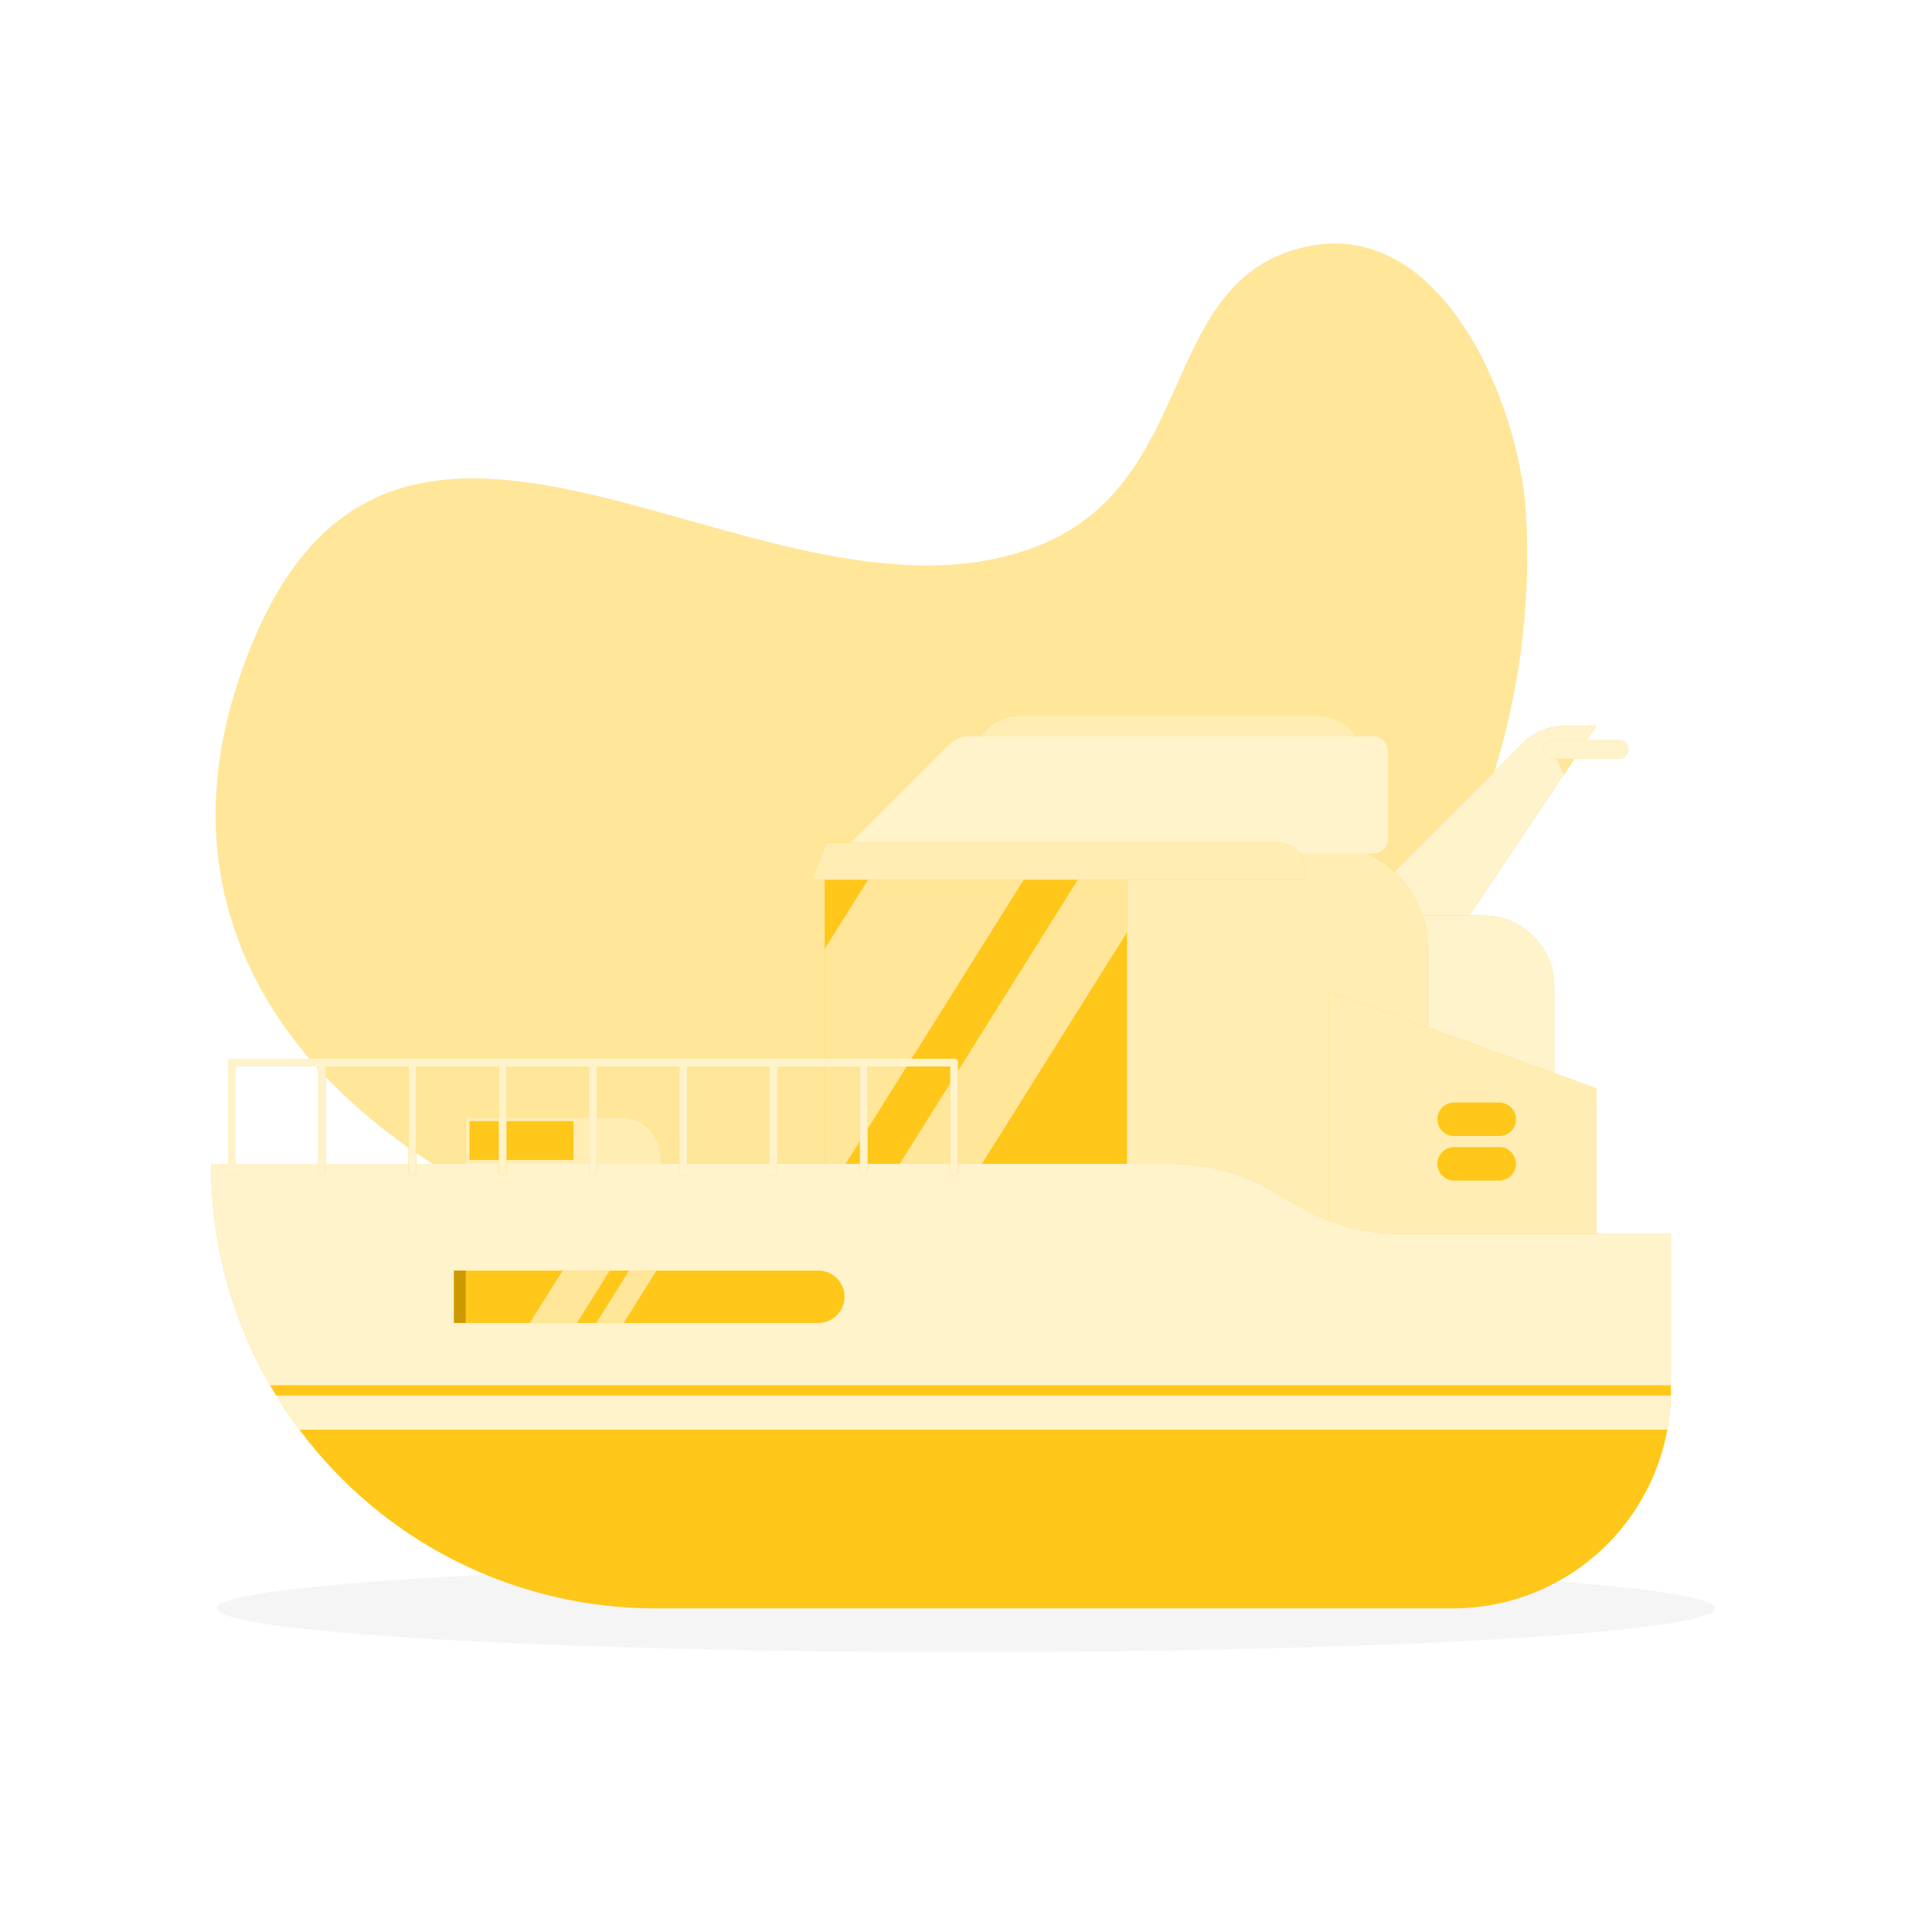 <svg class="animated" id="freepik_stories-yacht" xmlns="http://www.w3.org/2000/svg" viewBox="0 0 500 500" version="1.1"
     xmlns:xlink="http://www.w3.org/1999/xlink"
     xmlns:xsi="http://www.w3.org/2001/XMLSchema-instance">
    <style>svg#freepik_stories-yacht:not(.animated) .animable {opacity: 0;}svg#freepik_stories-yacht.animated
        #freepik--Yacht--inject-8--inject-74 {animation: 1s 1 forwards cubic-bezier(.36,-0.01,.5,1.38) fadeIn,3s
        Infinite linear floating;animation-delay: 0s,1s;}svg#freepik_stories-yacht.animated
        #freepik--Character--inject-8--inject-74 {animation: 1s 1 forwards cubic-bezier(.36,-0.01,.5,1.38)
        fadeIn;animation-delay: 0.5s;opacity: 0} @keyframes fadeIn { 0% { opacity: 0; } 100% { opacity: 1; } }
        @keyframes floating { 0% { opacity: 1; transform: translateY(0px); } 50% { transform: translateY(-10px); } 100%
        { opacity: 1; transform: translateY(0px); } }
    </style>
    <g id="freepik--background-simple--inject-8--inject-74"
       style="transform-origin: 225.53px 197.554px;" class="animable">
        <g id="elxp8e0q0su2">
            <path d="M267,141.9C194.92,168,98.06,65.92,61.62,176.41c-33.86,102.68,87.49,163.34,175,154.89,95.8-9.25,164.18-104.92,158.28-198.88-1.77-28.11-22.22-78.4-59.21-68C299.33,74.56,310.06,126.28,267,141.9Z"
                  style="fill: #FFC100; opacity: 0.4; transform-origin: 225.53px 197.554px;"
                  class="animable" id="elbkdlcymxqz"></path>
        </g>
    </g>
    <g id="freepik--Shadow--inject-8--inject-74" style="transform-origin: 250px 416.24px;" class="animable">
        <g id="freepik--shadow--inject-8--inject-74" style="transform-origin: 250px 416.24px;"
           class="animable">
            <ellipse cx="250" cy="416.24" rx="193.89" ry="11.32"
                     style="fill: rgb(245, 245, 245); transform-origin: 250px 416.24px;" id="elu5ue1bxb0m"
                     class="animable"></ellipse>
        </g>
    </g>
    <g id="freepik--Yacht--inject-8--inject-74" style="transform-origin: 243.53px 300.735px;"
       class="animable">
        <path d="M394.06,192.36l-47.31,47.31h31.67l34.66-51.75h-8.3A15.13,15.13,0,0,0,394.06,192.36Z"
              style="fill: #FFC100; transform-origin: 379.915px 213.795px;" id="elvueeh67cep9"
              class="animable"></path>
        <g id="eln6uozyplx7">
            <path d="M394.06,192.36l-47.31,47.31h31.67l34.66-51.75h-8.3A15.13,15.13,0,0,0,394.06,192.36Z"
                  style="fill: rgb(255, 255, 255); opacity: 0.8; isolation: isolate; transform-origin: 379.915px 213.795px;"
                  class="animable" id="elpsj2ugt0fik"></path>
        </g>
        <polygon points="402.08 194.75 404.77 200.32 408.5 194.75 402.08 194.75"
                 style="fill: #FFC100; transform-origin: 405.29px 197.535px;" id="elimlx1fcja4"
                 class="animable"></polygon>
        <g id="ellijz05qjma9">
            <polygon points="402.08 194.75 404.77 200.32 408.5 194.75 402.08 194.75"
                     style="fill: rgb(255, 255, 255); opacity: 0.6; isolation: isolate; transform-origin: 405.29px 197.535px;"
                     class="animable" id="elv00ra21ttw8"></polygon>
        </g>
        <path d="M418.94,196.38H401.83a2.42,2.42,0,0,1-2.41-2.41h0a2.41,2.41,0,0,1,2.41-2.41h17.11a2.41,2.41,0,0,1,2.41,2.41h0A2.42,2.42,0,0,1,418.94,196.38Z"
              style="fill: #FFC100; transform-origin: 410.385px 193.97px;" id="elda25js8npd4"
              class="animable"></path>
        <g id="eloqi02cayzne">
            <path d="M418.94,196.38H401.83a2.42,2.42,0,0,1-2.41-2.41h0a2.41,2.41,0,0,1,2.41-2.41h17.11a2.41,2.41,0,0,1,2.41,2.41h0A2.42,2.42,0,0,1,418.94,196.38Z"
                  style="fill: rgb(255, 255, 255); opacity: 0.8; isolation: isolate; transform-origin: 410.385px 193.97px;"
                  class="animable" id="elcptyotsg7c"></path>
        </g>
        <path d="M264,285.6l29.67-48.68h90.09a18.47,18.47,0,0,1,18.47,18.47h0V285.6Z"
              style="fill: #FFC100; transform-origin: 333.115px 261.26px;" id="ellf1otlp3dn9"
              class="animable"></path>
        <g id="el95vndn1q56v">
            <path d="M264,285.6l29.67-48.68h90.09a18.47,18.47,0,0,1,18.47,18.47h0V285.6Z"
                  style="fill: rgb(255, 255, 255); opacity: 0.8; isolation: isolate; transform-origin: 333.115px 261.26px;"
                  class="animable" id="elt98w112c9f"></path>
        </g>
        <rect x="213.44" y="224.11" width="109.59" height="86.34"
              style="fill: #FFC100; transform-origin: 268.235px 267.28px;" id="elbz2dn30ijhv"
              class="animable"></rect>
        <g id="el05vvdscvg5o">
            <rect x="213.44" y="224.11" width="109.59" height="86.34"
                  style="fill: rgb(255, 255, 255); opacity: 0.1; isolation: isolate; transform-origin: 268.235px 267.28px;"
                  class="animable" id="el3jqka411wwi"></rect>
        </g>
        <polygon points="267.18 224.11 213.44 309.85 213.44 245.55 226.88 224.11 267.18 224.11"
                 style="fill: #FFC100; transform-origin: 240.31px 266.98px;" id="elxr13w87324k"
                 class="animable"></polygon>
        <g id="elwcq4fdbgif">
            <polygon points="267.18 224.11 213.44 309.85 213.44 245.55 226.88 224.11 267.18 224.11"
                     style="fill: rgb(255, 255, 255); opacity: 0.6; isolation: isolate; transform-origin: 240.31px 266.98px;"
                     class="animable" id="elvmwd76xnfy8"></polygon>
        </g>
        <polygon points="302.44 224.11 248.32 310.45 227.04 310.45 281.16 224.11 302.44 224.11"
                 style="fill: #FFC100; transform-origin: 264.74px 267.28px;" id="elvg11xzf5qrj"
                 class="animable"></polygon>
        <g id="elm14s5lvlpge">
            <polygon points="302.44 224.11 248.32 310.45 227.04 310.45 281.16 224.11 302.44 224.11"
                     style="fill: rgb(255, 255, 255); opacity: 0.6; isolation: isolate; transform-origin: 264.74px 267.28px;"
                     class="animable" id="elpg6hctgixo"></polygon>
        </g>
        <path d="M169.71,416.24H376A56.41,56.41,0,0,0,431.5,370H77.5A114.88,114.88,0,0,0,169.71,416.24Z"
              style="fill: #FFC100; transform-origin: 254.5px 393.12px;" id="elv8pe5nddd0q"
              class="animable"></path>
        <g id="elxhga2e3ium8">
            <path d="M169.71,416.24H376A56.41,56.41,0,0,0,431.5,370H77.5A114.88,114.88,0,0,0,169.71,416.24Z"
                  style="fill: rgb(255, 255, 255); opacity: 0.1; isolation: isolate; transform-origin: 254.5px 393.12px;"
                  class="animable" id="el3p4xs893k3o"></path>
        </g>
        <path d="M291.67,218.11h50.19a27.67,27.67,0,0,1,27.67,27.67h0v83H291.67V218.11Z"
              style="fill: #FFC100; transform-origin: 330.6px 273.445px;" id="elc5j5s5og319"
              class="animable"></path>
        <g id="el6z52c17bq9t">
            <path d="M291.67,218.11h50.19a27.67,27.67,0,0,1,27.67,27.67h0v83H291.67V218.11Z"
                  style="fill: rgb(255, 255, 255); opacity: 0.7; isolation: isolate; transform-origin: 330.6px 273.445px;"
                  class="animable" id="el58crrbw4x9t"></path>
        </g>
        <path d="M120.52,289.17h40.16A10.27,10.27,0,0,1,171,299.44v30.82H120.52V289.17Z"
              style="fill: #FFC100; transform-origin: 145.76px 309.715px;" id="el5u8vt7vqbat"
              class="animable"></path>
        <g id="el6c0otp6fxrs">
            <path d="M120.52,289.17h40.16A10.27,10.27,0,0,1,171,299.44v30.82H120.52V289.17Z"
                  style="fill: rgb(255, 255, 255); opacity: 0.7; isolation: isolate; transform-origin: 145.76px 309.715px;"
                  class="animable" id="elx3ghg3ncao8"></path>
        </g>
        <rect x="121.52" y="290.16" width="26.9" height="10.03"
              style="fill: #FFC100; transform-origin: 134.97px 295.175px;" id="elyo4p3wph7xp" class="animable"></rect>
        <g id="elnoeljo8qg9">
            <rect x="121.52" y="290.16" width="26.9" height="10.03"
                  style="fill: rgb(255, 255, 255); opacity: 0.1; isolation: isolate; transform-origin: 134.97px 295.175px;"
                  class="animable" id="elnwvkiw09zi"></rect>
        </g>
        <polygon points="413.08 328.82 343.75 328.82 343.75 256.56 413.08 281.67 413.08 328.82"
                 style="fill: #FFC100; transform-origin: 378.415px 292.69px;" id="el12ryhqaixr1e"
                 class="animable"></polygon>
        <g id="el65hewxeg21y">
            <polygon points="413.08 328.82 343.75 328.82 343.75 256.56 413.08 281.67 413.08 328.82"
                     style="fill: rgb(255, 255, 255); opacity: 0.7; isolation: isolate; transform-origin: 378.415px 292.69px;"
                     class="animable" id="eli7w26ga5fca"></polygon>
        </g>
        <path d="M432.42,319.33v41.84a55.66,55.66,0,0,1-.91,8.83H77.5q-3.19-4.26-6-8.83c-.55-.88-1.08-1.77-1.6-2.67a114.53,114.53,0,0,1-15.26-57.3H303.17a52.13,52.13,0,0,1,26.16,7l7.38,4.27a50.64,50.64,0,0,0,25.42,6.83Z"
              style="fill: #FFC100; transform-origin: 243.53px 335.6px;" id="ely4ken7hd76"
              class="animable"></path>
        <g id="elj6gen9dn8uf">
            <path d="M432.42,319.33v41.84a55.66,55.66,0,0,1-.91,8.83H77.5q-3.19-4.26-6-8.83c-.55-.88-1.08-1.77-1.6-2.67a114.53,114.53,0,0,1-15.26-57.3H303.17a52.13,52.13,0,0,1,26.16,7l7.38,4.27a50.64,50.64,0,0,0,25.42,6.83Z"
                  style="fill: rgb(255, 255, 255); opacity: 0.8; isolation: isolate; transform-origin: 243.53px 335.6px;"
                  class="animable" id="el9b2n5jz0mij"></path>
        </g>
        <path d="M432.42,358.5v2.67H71.52c-.55-.88-1.08-1.77-1.6-2.67Z"
              style="fill: #FFC100; transform-origin: 251.17px 359.835px;" id="elmkwji6s7we"
              class="animable"></path>
        <g id="el18pg64788qx">
            <path d="M432.42,358.5v2.67H71.52c-.55-.88-1.08-1.77-1.6-2.67Z"
                  style="fill: rgb(255, 255, 255); opacity: 0.1; isolation: isolate; transform-origin: 251.17px 359.835px;"
                  class="animable" id="elpwc4sxpf1k"></path>
        </g>
        <path d="M60,304.33a1,1,0,0,1-1-1V275a1,1,0,0,1,1-1H246.91a1,1,0,0,1,0,2H61v27.33A1,1,0,0,1,60,304.33Z"
              style="fill: #FFC100; transform-origin: 153.455px 289.165px;" id="elp6zpsw8tys"
              class="animable"></path>
        <path d="M83.36,304.33a1,1,0,0,1-1-1V275a1,1,0,0,1,2,0v28.33A1,1,0,0,1,83.36,304.33Z"
              style="fill: #FFC100; transform-origin: 83.36px 289.165px;" id="eltmo857rfo2g"
              class="animable"></path>
        <path d="M246.91,304.33a1,1,0,0,1-1-1V275a1,1,0,0,1,2,0v28.33A1,1,0,0,1,246.91,304.33Z"
              style="fill: #FFC100; transform-origin: 246.91px 289.165px;" id="el03hhliis4b1p"
              class="animable"></path>
        <path d="M223.54,304.33a1,1,0,0,1-1-1V275a1,1,0,0,1,2,0v28.33A1,1,0,0,1,223.54,304.33Z"
              style="fill: #FFC100; transform-origin: 223.54px 289.165px;" id="el7xpxlok3exm"
              class="animable"></path>
        <path d="M200.18,304.33a1,1,0,0,1-1-1V275a1,1,0,0,1,2,0v28.33A1,1,0,0,1,200.18,304.33Z"
              style="fill: #FFC100; transform-origin: 200.18px 289.165px;" id="eljmmownzbwl"
              class="animable"></path>
        <path d="M176.82,304.33a1,1,0,0,1-1-1V275a1,1,0,0,1,2,0v28.33A1,1,0,0,1,176.82,304.33Z"
              style="fill: #FFC100; transform-origin: 176.82px 289.165px;" id="elucuj53uo97k"
              class="animable"></path>
        <path d="M153.45,304.33a1,1,0,0,1-1-1V275a1,1,0,0,1,2,0v28.33A1,1,0,0,1,153.45,304.33Z"
              style="fill: #FFC100; transform-origin: 153.45px 289.165px;" id="elj7fc5lrpxpc"
              class="animable"></path>
        <path d="M130.09,304.33a1,1,0,0,1-1-1V275a1,1,0,0,1,2,0v28.33A1,1,0,0,1,130.09,304.33Z"
              style="fill: #FFC100; transform-origin: 130.09px 289.165px;" id="elznenphhucr"
              class="animable"></path>
        <path d="M106.73,304.33a1,1,0,0,1-1-1V275a1,1,0,0,1,2,0v28.33A1,1,0,0,1,106.73,304.33Z"
              style="fill: #FFC100; transform-origin: 106.73px 289.165px;" id="el3ejg0yti6si"
              class="animable"></path>
        <g id="ela3tvoky31fj">
            <g style="opacity: 0.8; transform-origin: 153.455px 289.165px;"
               class="animable" id="el4glsva8byd6">
                <path d="M60,304.33a1,1,0,0,1-1-1V275a1,1,0,0,1,1-1H246.91a1,1,0,0,1,0,2H61v27.33A1,1,0,0,1,60,304.33Z"
                      style="fill: rgb(255, 255, 255); transform-origin: 153.455px 289.165px;"
                      id="elyra5g3jiyan" class="animable"></path>
                <path d="M83.36,304.33a1,1,0,0,1-1-1V275a1,1,0,0,1,2,0v28.33A1,1,0,0,1,83.36,304.33Z"
                      style="fill: rgb(255, 255, 255); transform-origin: 83.36px 289.165px;"
                      id="elet7rhn79g6i" class="animable"></path>
                <path d="M246.91,304.33a1,1,0,0,1-1-1V275a1,1,0,0,1,2,0v28.33A1,1,0,0,1,246.91,304.33Z"
                      style="fill: rgb(255, 255, 255); transform-origin: 246.91px 289.165px;"
                      id="eleju0pbvmjho" class="animable"></path>
                <path d="M223.54,304.33a1,1,0,0,1-1-1V275a1,1,0,0,1,2,0v28.33A1,1,0,0,1,223.54,304.33Z"
                      style="fill: rgb(255, 255, 255); transform-origin: 223.54px 289.165px;"
                      id="elmhnbxvblnnd" class="animable"></path>
                <path d="M200.18,304.33a1,1,0,0,1-1-1V275a1,1,0,0,1,2,0v28.33A1,1,0,0,1,200.18,304.33Z"
                      style="fill: rgb(255, 255, 255); transform-origin: 200.18px 289.165px;"
                      id="el7uzbu2k7sa9" class="animable"></path>
                <path d="M176.82,304.33a1,1,0,0,1-1-1V275a1,1,0,0,1,2,0v28.33A1,1,0,0,1,176.82,304.33Z"
                      style="fill: rgb(255, 255, 255); transform-origin: 176.82px 289.165px;"
                      id="elkt9oif81uh" class="animable"></path>
                <path d="M153.45,304.33a1,1,0,0,1-1-1V275a1,1,0,0,1,2,0v28.33A1,1,0,0,1,153.45,304.33Z"
                      style="fill: rgb(255, 255, 255); transform-origin: 153.45px 289.165px;"
                      id="ele3wnqleynh5" class="animable"></path>
                <path d="M130.09,304.33a1,1,0,0,1-1-1V275a1,1,0,0,1,2,0v28.33A1,1,0,0,1,130.09,304.33Z"
                      style="fill: rgb(255, 255, 255); transform-origin: 130.09px 289.165px;"
                      id="el2ghahkj3alh" class="animable"></path>
                <path d="M106.73,304.33a1,1,0,0,1-1-1V275a1,1,0,0,1,2,0v28.33A1,1,0,0,1,106.73,304.33Z"
                      style="fill: rgb(255, 255, 255); transform-origin: 106.73px 289.165px;"
                      id="el81b83h3tz6h" class="animable"></path>
            </g>
        </g>
        <path d="M211.78,342.37H117.5V328.83h94.28a6.78,6.78,0,0,1,6.78,6.77h0A6.78,6.78,0,0,1,211.78,342.37Z"
              style="fill: #FFC100; transform-origin: 168.03px 335.6px;" id="el0bfo6qu4jfnv"
              class="animable"></path>
        <g id="elt3mxr3qmw">
            <path d="M211.78,342.37H117.5V328.83h94.28a6.78,6.78,0,0,1,6.78,6.77h0A6.78,6.78,0,0,1,211.78,342.37Z"
                  style="fill: rgb(255, 255, 255); opacity: 0.1; isolation: isolate; transform-origin: 168.03px 335.6px;"
                  class="animable" id="elhwox3iaj0ym"></path>
        </g>
        <polygon points="149.33 342.37 137.12 342.37 145.61 328.82 157.82 328.82 149.33 342.37"
                 style="fill: #FFC100; transform-origin: 147.47px 335.595px;" id="elxkjddbai1vc"
                 class="animable"></polygon>
        <g id="elertgsntf2oj">
            <polygon points="149.33 342.37 137.12 342.37 145.61 328.82 157.82 328.82 149.33 342.37"
                     style="fill: rgb(255, 255, 255); opacity: 0.6; isolation: isolate; transform-origin: 147.47px 335.595px;"
                     class="animable" id="eltz8mgvrsbbs"></polygon>
        </g>
        <polygon points="161.42 342.37 154.31 342.37 162.8 328.82 169.9 328.82 161.42 342.37"
                 style="fill: #FFC100; transform-origin: 162.105px 335.595px;" id="elk252da2f8di"
                 class="animable"></polygon>
        <g id="el4xh85hvbf1h">
            <polygon points="161.42 342.37 154.31 342.37 162.8 328.82 169.9 328.82 161.42 342.37"
                     style="fill: rgb(255, 255, 255); opacity: 0.6; isolation: isolate; transform-origin: 162.105px 335.595px;"
                     class="animable" id="elzw9hzzi5s5"></polygon>
        </g>
        <rect x="117.5" y="328.83" width="3.02" height="13.54"
              style="fill: #FFC100; transform-origin: 119.01px 335.6px;" id="eltemzi5po87e"
              class="animable"></rect>
        <g id="elsv02sx1x4mg">
            <rect x="117.5" y="328.83" width="3.02" height="13.54"
                  style="opacity: 0.2; isolation: isolate; transform-origin: 119.01px 335.6px;"
                  class="animable" id="el81x5q37gwi"></rect>
        </g>
        <path d="M233.67,210.53l22-22a11.26,11.26,0,0,1,8-3.3h77.82a11.26,11.26,0,0,1,11.26,11.26h0v14Z"
              style="fill: #FFC100; transform-origin: 293.21px 197.88px;" id="elasmz5dmp7cg"
              class="animable"></path>
        <g id="elrs753l8s7i">
            <path d="M233.67,210.53l22-22a11.26,11.26,0,0,1,8-3.3h77.82a11.26,11.26,0,0,1,11.26,11.26h0v14Z"
                  style="fill: rgb(255, 255, 255); opacity: 0.7; isolation: isolate; transform-origin: 293.21px 197.88px;"
                  class="animable" id="el1qzs58qia01"></path>
        </g>
        <path d="M217.22,221l28.31-28.31a7.67,7.67,0,0,1,5.42-2.25h104.3a4,4,0,0,1,4.05,4.05h0v22.44a4,4,0,0,1-4,4.06h-138Z"
              style="fill: #FFC100; transform-origin: 288.26px 205.72px;" id="elpraxjlncz9h"
              class="animable"></path>
        <g id="elmjqouxzdln9">
            <path d="M217.22,221l28.31-28.31a7.67,7.67,0,0,1,5.42-2.25h104.3a4,4,0,0,1,4.05,4.05h0v22.44a4,4,0,0,1-4,4.06h-138Z"
                  style="fill: rgb(255, 255, 255); opacity: 0.8; isolation: isolate; transform-origin: 288.26px 205.72px;"
                  class="animable" id="elcyow0iyx4qn"></path>
        </g>
        <path d="M337.35,227.67H210.11l3.83-9.56h117a7,7,0,0,1,6.46,9.56Z"
              style="fill: #FFC100; transform-origin: 273.998px 222.89px;" id="el9nj2567syvq"
              class="animable"></path>
        <g id="elki2asyhr2e">
            <path d="M337.35,227.67H210.11l3.83-9.56h117a7,7,0,0,1,6.46,9.56Z"
                  style="fill: rgb(255, 255, 255); opacity: 0.7; isolation: isolate; transform-origin: 273.998px 222.89px;"
                  class="animable" id="el5f16ysdryqn"></path>
        </g>
        <path d="M388,294H376.33a4.34,4.34,0,0,1-4.33-4.33h0a4.35,4.35,0,0,1,4.33-4.34H388a4.35,4.35,0,0,1,4.33,4.34h0A4.34,4.34,0,0,1,388,294Z"
              style="fill: #FFC100; transform-origin: 382.165px 289.665px;" id="eljvz4nocpgt"
              class="animable"></path>
        <g id="elboq76b4f6hb">
            <path d="M388,294H376.33a4.34,4.34,0,0,1-4.33-4.33h0a4.35,4.35,0,0,1,4.33-4.34H388a4.35,4.35,0,0,1,4.33,4.34h0A4.34,4.34,0,0,1,388,294Z"
                  style="fill: rgb(255, 255, 255); opacity: 0.1; isolation: isolate; transform-origin: 382.165px 289.665px;"
                  class="animable" id="elszbg7al1r7"></path>
        </g>
        <path d="M388,305.53H376.33A4.34,4.34,0,0,1,372,301.2h0a4.35,4.35,0,0,1,4.33-4.34H388a4.35,4.35,0,0,1,4.33,4.34h0A4.34,4.34,0,0,1,388,305.53Z"
              style="fill: #FFC100; transform-origin: 382.165px 301.195px;" id="el8f2a7cxj8th"
              class="animable"></path>
        <g id="el0o19flu7ig4i">
            <path d="M388,305.53H376.33A4.34,4.34,0,0,1,372,301.2h0a4.35,4.35,0,0,1,4.33-4.34H388a4.35,4.35,0,0,1,4.33,4.34h0A4.34,4.34,0,0,1,388,305.53Z"
                  style="fill: rgb(255, 255, 255); opacity: 0.1; isolation: isolate; transform-origin: 382.165px 301.195px;"
                  class="animable" id="el6l2taoob39b"></path>
        </g>
    </g>
    <g id="freepik--Character--inject-8--inject-74" style="transform-origin: 156.834px 262.319px;"
       class="animable">
        <g id="freepik--character--inject-8--inject-74"
           style="transform-origin: 156.834px 262.319px;" class="animable">
            <path d="M179.24,165.06a39.35,39.35,0,0,1,2.69,3c.86,1.05,1.68,2,2.5,3,1.65,2,3.19,4.11,4.69,6.26a74.26,74.26,0,0,1,7.78,14c.25.64.48,1.31.72,2l.36,1a9.62,9.62,0,0,1,.42,1.84,12.51,12.51,0,0,1-.77,5.87,27.73,27.73,0,0,1-4.48,7.6,62.23,62.23,0,0,1-11.44,10.85l-3.77-4a104.6,104.6,0,0,0,8.12-11.69,21.92,21.92,0,0,0,2.44-5.59,2.79,2.79,0,0,0,.05-1.49h0l-.34-.74c-.23-.49-.43-1-.68-1.48a78.12,78.12,0,0,0-7.4-11.69c-1.4-1.91-2.88-3.77-4.38-5.63-.75-.92-1.51-1.84-2.29-2.74l-2.28-2.63Z"
                  style="fill: rgb(228, 137, 123); transform-origin: 184.827px 192.77px;"
                  id="ela7j9ogf35k6" class="animable"></path>
            <polygon points="171.88 219.53 176.15 227.96 180.32 224.37 176.9 218.38 171.88 219.53"
                     style="fill: rgb(228, 137, 123); transform-origin: 176.1px 223.17px;"
                     id="elqhkn34jpa5" class="animable"></polygon>
            <path d="M139.34,170.7l-2,2.77c-.66.95-1.31,1.92-1.94,2.89-1.27,1.95-2.53,3.9-3.7,5.89a82.81,82.81,0,0,0-6.11,12.07l-.29.76-.14.35h0a1,1,0,0,0-.09.41,8.25,8.25,0,0,0,.4,2.26,32.48,32.48,0,0,0,2.59,5.81,132.45,132.45,0,0,0,7.48,11.84l-4,3.79a70.59,70.59,0,0,1-10.58-11,36.87,36.87,0,0,1-4.28-7,17.74,17.74,0,0,1-1.4-4.78,11.58,11.58,0,0,1,.06-3.22,4.52,4.52,0,0,1,.2-.91l.15-.52.28-1c.36-1.31.82-2.54,1.25-3.79s1-2.46,1.48-3.63c1-2.39,2.2-4.67,3.41-6.92s2.54-4.41,3.92-6.54q1-1.59,2.13-3.15c.73-1.07,1.45-2,2.31-3.14Z"
                  style="fill: rgb(228, 137, 123); transform-origin: 127.268px 191.74px;"
                  id="el8h86ybsuapl" class="animable"></path>
            <path d="M134.06,214.34l4.68,2.3-4.46,8.08s-3.08-3.17-3.89-6.66Z"
                  style="fill: rgb(228, 137, 123); transform-origin: 134.565px 219.53px;"
                  id="elcz3ldf96tdi" class="animable"></path>
            <polygon points="142.74 222.78 138.74 229.27 134.28 224.72 138.74 216.64 142.74 222.78"
                     style="fill: rgb(228, 137, 123); transform-origin: 138.51px 222.955px;"
                     id="el5ltynmgdiyl" class="animable"></polygon>
            <path d="M166.33,134.17c-.06.59.2,1.11.58,1.17s.75-.38.81-1-.2-1.11-.58-1.17S166.4,133.58,166.33,134.17Z"
                  style="fill: rgb(38, 50, 56); transform-origin: 167.025px 134.255px;"
                  id="elsk6j93qi1dq" class="animable"></path>
            <path d="M166.48,135.28a22.41,22.41,0,0,0,2.26,5.45,3.37,3.37,0,0,1-2.86.12Z"
                  style="fill: rgb(222, 87, 83); transform-origin: 167.31px 138.196px;"
                  id="eljmdc6qzbd1" class="animable"></path>
            <path d="M164.64,130.6a.35.35,0,0,1-.34-.36.34.34,0,0,1,.17-.29,3.43,3.43,0,0,1,3.16-.09.35.35,0,0,1,.2.45.36.36,0,0,1-.45.21l-.08-.05a2.73,2.73,0,0,0-2.5.09A.29.29,0,0,1,164.64,130.6Z"
                  style="fill: rgb(38, 50, 56); transform-origin: 166.076px 130.059px;"
                  id="elgthr2pp8om9" class="animable"></path>
            <path d="M146.71,138.43c1.26,5.38,2.7,15.22-.93,18.81,0,0,1.68,5.45,11.67,5.45,11,0,5-5.45,5-5.45-6-1.43-6.07-5.88-5.18-10.05Z"
                  style="fill: rgb(228, 137, 123); transform-origin: 154.932px 150.56px;"
                  id="eldj92o4en63u" class="animable"></path>
            <path d="M144.42,159.11c-.86-1.72-1.8-3.7,0-4.32,2-.68,12.71-1.37,16.49-.1a4,4,0,0,1,2.85,4.78Z"
                  style="fill: rgb(38, 50, 56); transform-origin: 153.63px 156.725px;"
                  id="elyfvj42y1zwp" class="animable"></path>
            <path d="M131,410a8.82,8.82,0,0,1-1.92-.21.15.15,0,0,1-.13-.13.18.18,0,0,1,.07-.18c.08-.06,2-1.44,3.12-1.2a.82.82,0,0,1,.58.41.71.71,0,0,1,0,.83C132.44,409.91,131.71,410,131,410Zm-1.43-.46c1.1.18,2.6.18,2.9-.23,0,0,.12-.16-.05-.45a.47.47,0,0,0-.35-.24,4.59,4.59,0,0,0-2.54.94Z"
                  style="fill: #FFC100; transform-origin: 130.9px 409.126px;" id="el48ojlqm1x6s"
                  class="animable"></path>
            <path d="M129.08,409.82H129a.18.18,0,0,1-.08-.15c0-.09.09-2.21.92-2.91a1,1,0,0,1,.74-.23.58.58,0,0,1,.57.47c.16.82-1.24,2.42-2,2.83Zm1.37-3a.58.58,0,0,0-.39.15,4.08,4.08,0,0,0-.78,2.31c.72-.57,1.61-1.78,1.52-2.26,0,0,0-.17-.27-.2Z"
                  style="fill: #FFC100; transform-origin: 130.041px 408.178px;" id="elbl4s4ofz27"
                  class="animable"></path>
            <path d="M175.08,410a12.26,12.26,0,0,1-2.26-.21.17.17,0,0,1-.14-.14.18.18,0,0,1,.08-.18c.37-.21,3.63-2.08,4.42-.79a.68.68,0,0,1,0,.77C176.92,409.89,176,410,175.08,410Zm-1.71-.47c1.38.2,3.24.17,3.56-.28,0,0,.1-.14-.05-.39-.44-.71-2.42.14-3.51.69Z"
                  style="fill: #FFC100; transform-origin: 174.989px 409.115px;" id="elc4qegkw3rmf"
                  class="animable"></path>
            <path d="M172.85,409.82h-.1a.17.17,0,0,1-.07-.16c0-.08.12-2.06,1-2.83a1.19,1.19,0,0,1,1-.3c.49.05.63.3.66.5.14.85-1.53,2.4-2.41,2.8Zm1.68-3a.88.88,0,0,0-.6.23,4,4,0,0,0-.87,2.27c.88-.54,2-1.77,1.93-2.28,0-.05,0-.18-.36-.22Z"
                  style="fill: #FFC100; transform-origin: 174.013px 408.172px;" id="elq1shell4dte"
                  class="animable"></path>
            <polygon points="164.77 409.64 172.12 409.64 172.19 392.63 164.85 392.63 164.77 409.64"
                     style="fill: rgb(228, 137, 123); transform-origin: 168.48px 401.135px;"
                     id="elnxru2kp7vrp" class="animable"></polygon>
            <polygon points="120.66 409.64 128.01 409.64 131.05 392.63 123.7 392.63 120.66 409.64"
                     style="fill: rgb(228, 137, 123); transform-origin: 125.855px 401.135px;"
                     id="elvut8z5azca" class="animable"></polygon>
            <path d="M128.5,408.79h-8.25a.61.61,0,0,0-.61.51l-1.2,6.53a1.14,1.14,0,0,0,1,1.29h.18c2.88-.05,4.27-.22,7.9-.22,2.23,0,6.84.24,9.93.24s3.36-3,2.09-3.33c-5.71-1.24-7.91-2.95-9.78-4.57A1.79,1.79,0,0,0,128.5,408.79Z"
                  style="fill: rgb(38, 50, 56); transform-origin: 129.341px 412.964px;"
                  id="el6nkgf1yjnfd" class="animable"></path>
            <path d="M172,408.79h-8a.61.61,0,0,0-.61.51l-1.2,6.53a1.11,1.11,0,0,0,.9,1.28.75.75,0,0,0,.21,0c2.89-.05,7.06-.22,10.7-.22,4.26,0,7.94.24,12.92.24,3,0,3.74-3,2.47-3.33-5.8-1.26-10.5-1.39-15.58-4.45A3.44,3.44,0,0,0,172,408.79Z"
                  style="fill: rgb(38, 50, 56); transform-origin: 176.079px 412.96px;"
                  id="el1qzslvhekc2" class="animable"></path>
            <path d="M132.7,158.9c-6.83,1.58-14,20.35-14,20.35l14.19,9.48a110.52,110.52,0,0,0,8.54-15.53C145.18,164.61,139.67,157.29,132.7,158.9Z"
                  style="fill: #FFC100; transform-origin: 130.672px 173.703px;" id="el5djlr49syok"
                  class="animable"></path>
            <g id="eluo7boiv09vl">
                <path d="M132.7,158.9c-6.83,1.58-14,20.35-14,20.35l14.19,9.48a110.52,110.52,0,0,0,8.54-15.53C145.18,164.61,139.67,157.29,132.7,158.9Z"
                      style="fill: rgb(255, 255, 255); opacity: 0.1; isolation: isolate; transform-origin: 130.672px 173.703px;"
                      class="animable" id="eliyuv6s6g8mh"></path>
            </g>
            <path d="M138.09,170.87l-5.87,17.41.67.45s2.68-4,5.53-9.33Z"
                  style="fill: #FFC100; transform-origin: 135.32px 179.8px;" id="elhexpdka1hqj"
                  class="animable"></path>
            <g id="elynil3tamncf">
                <path d="M138.09,170.87l-5.87,17.41.67.45s2.68-4,5.53-9.33Z"
                      style="opacity: 0.1; isolation: isolate; transform-origin: 135.32px 179.8px;"
                      class="animable" id="el1o45bvga8a4"></path>
            </g>
            <path d="M178.53,191.72c-.06,8.2-.55,18.4-1.77,31.06h-39.3c-.51-6,2.15-35.46-4.76-63.88a101.16,101.16,0,0,1,13.09-1.66,145.38,145.38,0,0,1,16.7,0,74.14,74.14,0,0,1,11.37,2s3.36,3.64,4.38,20.71C178.44,183.36,178.55,187.24,178.53,191.72Z"
                  style="fill: #FFC100; transform-origin: 155.616px 189.89px;" id="el6yukxwt3ctb"
                  class="animable"></path>
            <g id="eltzsjqghn6">
                <path d="M178.53,191.72c-.06,8.2-.55,18.4-1.77,31.06h-39.3c-.51-6,2.15-35.46-4.76-63.88a101.16,101.16,0,0,1,13.09-1.66,145.38,145.38,0,0,1,16.7,0,74.14,74.14,0,0,1,11.37,2s3.36,3.64,4.38,20.71C178.44,183.36,178.55,187.24,178.53,191.72Z"
                      style="fill: rgb(255, 255, 255); opacity: 0.1; isolation: isolate; transform-origin: 155.616px 189.89px;"
                      class="animable" id="el0agugpf1ahzi"></path>
            </g>
            <path d="M178.53,191.72c-2.38-4.34-6.7-13.05-6.09-18l5.8,6.28C178.44,183.36,178.55,187.24,178.53,191.72Z"
                  style="fill: #FFC100; transform-origin: 175.457px 182.72px;" id="elotx2044z1be"
                  class="animable"></path>
            <g id="elfbvtja66snl">
                <path d="M178.53,191.72c-2.38-4.34-6.7-13.05-6.09-18l5.8,6.28C178.44,183.36,178.55,187.24,178.53,191.72Z"
                      style="opacity: 0.1; isolation: isolate; transform-origin: 175.457px 182.72px;"
                      class="animable" id="eliqgooivk22"></path>
            </g>
            <path d="M166.16,165.92c-.62,7,15.25,23.84,15.25,23.84l12.72-10.36a81.73,81.73,0,0,0-11.89-15.5C174.8,156.71,166.86,158.08,166.16,165.92Z"
                  style="fill: #FFC100; transform-origin: 180.136px 174.481px;" id="elf7uuir48xrr"
                  class="animable"></path>
            <g id="el37zckt2iin4">
                <path d="M166.16,165.92c-.62,7,15.25,23.84,15.25,23.84l12.72-10.36a81.73,81.73,0,0,0-11.89-15.5C174.8,156.71,166.86,158.08,166.16,165.92Z"
                      style="fill: rgb(255, 255, 255); opacity: 0.1; isolation: isolate; transform-origin: 180.136px 174.481px;"
                      class="animable" id="elbt535jvyjrb"></path>
            </g>
            <polygon points="172.19 392.64 172.16 401.4 164.81 401.4 164.84 392.64 172.19 392.64"
                     style="fill: rgb(206, 111, 100); transform-origin: 168.5px 397.02px;"
                     id="el5c3defzqamn" class="animable"></polygon>
            <polygon points="123.7 392.64 131.05 392.64 129.48 401.4 122.13 401.4 123.7 392.64"
                     style="fill: rgb(206, 111, 100); transform-origin: 126.59px 397.02px;"
                     id="ela695wl3vmt8" class="animable"></polygon>
            <path d="M146.91,130.07c-.33,7.31-.89,11.55,2.35,15.8a9.48,9.48,0,0,0,16.6-2.61c2.24-6.28,2.41-17.18-4.33-21.08a9.58,9.58,0,0,0-14.62,7.89Z"
                  style="fill: rgb(228, 137, 123); transform-origin: 156.952px 135.226px;"
                  id="elcxulymaps3h" class="animable"></path>
            <path d="M156.38,114.92c-4.78-2-10.77-1.62-11.26,2-.6,4.37-4,.29-5,6.77-.64,4.24,2.91,19,8.31,20.29,8.11,1.91,12-8.13,12.93-16.64,0,0,9.59,3,8.59-3.23A14.05,14.05,0,0,0,162.7,114S167,119.28,156.38,114.92Z"
                  style="fill: rgb(38, 50, 56); transform-origin: 155.034px 128.967px;"
                  id="elqs2dwd26yf" class="animable"></path>
            <path d="M156.4,133.59a8.63,8.63,0,0,0,2.28,4.88c1.67,1.76,3.28.64,3.47-1.52.16-1.95-.51-5.21-2.5-6.17S156.17,131.4,156.4,133.59Z"
                  style="fill: rgb(228, 137, 123); transform-origin: 159.275px 134.916px;"
                  id="elyq55gf1wm4" class="animable"></path>
            <path d="M145.78,117.59a6.14,6.14,0,0,1-5.68-1S142.23,122.15,145.78,117.59Z"
                  style="fill: rgb(38, 50, 56); transform-origin: 142.94px 117.988px;"
                  id="elu0gishzj638" class="animable"></path>
            <path d="M172.75,110.77c.07,2.16-1.23,4.91-2.27,6.67a10.33,10.33,0,0,1-1.24,1.76l-29.18,2.62c-9.42-10.12,1.67-6.92,7.73-8,8-1.44,8.47-3.64,16.47-5.67C170.72,106.49,172.67,108.23,172.75,110.77Z"
                  style="fill: #FFC100; transform-origin: 154.581px 114.659px;" id="elrgu5gzun6jc"
                  class="animable"></path>
            <g id="el9h5cywh5fef">
                <path d="M172.75,110.77c.07,2.16-1.23,4.91-2.27,6.67a10.33,10.33,0,0,1-1.24,1.76l-29.18,2.62c-9.42-10.12,1.67-6.92,7.73-8,8-1.44,8.47-3.64,16.47-5.67C170.72,106.49,172.67,108.23,172.75,110.77Z"
                      style="fill: rgb(255, 255, 255); opacity: 0.8; isolation: isolate; transform-origin: 154.581px 114.659px;"
                      class="animable" id="elym0rk38o2d"></path>
            </g>
            <path d="M172.71,121.6a29.13,29.13,0,0,1-2.44-2l-.11-.85-30.58,2.61.16,1.25,25.41-2.17A20.25,20.25,0,0,0,172.71,121.6Z"
                  style="fill: #FFC100; transform-origin: 156.145px 120.68px;" id="el9i3jmdf8sio"
                  class="animable"></path>
            <g id="ely4myq6o73l">
                <path d="M172.71,121.6a29.13,29.13,0,0,1-2.44-2l-.11-.85-30.58,2.61.16,1.25,25.41-2.17A20.25,20.25,0,0,0,172.71,121.6Z"
                      style="fill: rgb(255, 255, 255); opacity: 0.1; isolation: isolate; transform-origin: 156.145px 120.68px;"
                      class="animable" id="el2bdnjqab62j"></path>
            </g>
            <path d="M172.75,110.77c.07,2.16-1.23,4.91-2.27,6.67a4.94,4.94,0,0,1-.1-3.72A4.54,4.54,0,0,1,172.75,110.77Z"
                  style="fill: #FFC100; transform-origin: 171.409px 114.105px;" id="elk6xto37ad8"
                  class="animable"></path>
            <g id="elupoqyhb34j">
                <path d="M172.75,110.77c.07,2.16-1.23,4.91-2.27,6.67a4.94,4.94,0,0,1-.1-3.72A4.54,4.54,0,0,1,172.75,110.77Z"
                      style="fill: rgb(255, 255, 255); opacity: 0.6; isolation: isolate; transform-origin: 171.409px 114.105px;"
                      class="animable" id="el1s084br4uj4j"></path>
            </g>
            <path d="M162.81,222.78s-6.16,56.14-9.93,77.17c-4.12,23-20,99.76-20,99.76h-13.5s9.56-74.87,11.54-97.67c2.15-24.75,6.54-79.26,6.54-79.26Z"
                  style="fill: rgb(38, 50, 56); transform-origin: 141.095px 311.245px;"
                  id="elvx4te0qdqa" class="animable"></path>
            <path d="M134.79,394.75c.06,0-1.19,5.17-1.19,5.17H118.47l.1-4.61Z"
                  style="fill: #FFC100; transform-origin: 126.631px 397.335px;" id="elubcb9q8fh4q"
                  class="animable"></path>
            <g id="elh8gi03thovd">
                <path d="M134.79,394.75c.06,0-1.19,5.17-1.19,5.17H118.47l.1-4.61Z"
                      style="opacity: 0.3; isolation: isolate; transform-origin: 126.631px 397.335px;"
                      class="animable" id="eluthq8wy27r"></path>
            </g>
            <path d="M158.32,242.78c-9.57,1.89-7.16,37.84-5.29,56.33,2.28-13.07,5.38-38.22,7.47-56.07A3.35,3.35,0,0,0,158.32,242.78Z"
                  style="fill: #FFC100; transform-origin: 155.907px 270.906px;" id="el9p25hwpp6jj"
                  class="animable"></path>
            <g id="elwktk2l7uo6c">
                <path d="M158.32,242.78c-9.57,1.89-7.16,37.84-5.29,56.33,2.28-13.07,5.38-38.22,7.47-56.07A3.35,3.35,0,0,0,158.32,242.78Z"
                      style="opacity: 0.8; isolation: isolate; transform-origin: 155.907px 270.906px;"
                      class="animable" id="el3t720inq8ab"></path>
            </g>
            <path d="M176.75,222.78s3.14,54.92,3.2,77.33c.07,23.3-5.12,99.6-5.12,99.6H162.38s-3.35-74.94-4.79-97.82c-1.56-24.95-6.67-79.11-6.67-79.11Z"
                  style="fill: rgb(38, 50, 56); transform-origin: 165.435px 311.245px;"
                  id="elik6s9p2s2g" class="animable"></path>
            <path d="M179.76,215.72l-3.49.28a1.92,1.92,0,0,0-1.75,2.07,1.78,1.78,0,0,0,.07.39l1.44,4.85a2.56,2.56,0,0,0,3.2,1.69,2.64,2.64,0,0,0,.8-.41,13.09,13.09,0,0,0,3.73-6.21Z"
                  style="fill: rgb(228, 137, 123); transform-origin: 179.137px 220.417px;"
                  id="elz9asw6ac2mn" class="animable"></path>
            <path d="M171.88,390.77h0a.14.14,0,0,1-.12-.14c1.38-21.11,4.58-72.2,4.52-90.52-.05-18.75-2.28-60.69-3-73.1a.12.12,0,0,1,.11-.13h0a.13.13,0,0,1,.13.12c.68,12.41,2.91,54.35,3,73.11.06,18.33-3.14,69.42-4.52,90.54a.12.12,0,0,1-.12.12Z"
                  style="fill: #FFC100; transform-origin: 174.14px 308.825px;" id="elgu8sxevbdph"
                  class="animable"></path>
            <g id="elsq03nsdevn">
                <path d="M171.88,390.77h0a.14.14,0,0,1-.12-.14c1.38-21.11,4.58-72.2,4.52-90.52-.05-18.75-2.28-60.69-3-73.1a.12.12,0,0,1,.11-.13h0a.13.13,0,0,1,.13.12c.68,12.41,2.91,54.35,3,73.11.06,18.33-3.14,69.42-4.52,90.54a.12.12,0,0,1-.12.12Z"
                      style="opacity: 0.4; isolation: isolate; transform-origin: 174.14px 308.825px;"
                      class="animable" id="ell25o124vytr"></path>
            </g>
            <path d="M177,394.75c.06,0-.5,5.17-.5,5.17H161.39l-.59-4.61Z"
                  style="fill: #FFC100; transform-origin: 168.902px 397.335px;" id="elqzknxmoylud"
                  class="animable"></path>
            <g id="ello40ku0ythq">
                <path d="M177,394.75c.06,0-.5,5.17-.5,5.17H161.39l-.59-4.61Z"
                      style="opacity: 0.3; isolation: isolate; transform-origin: 168.902px 397.335px;"
                      class="animable" id="eltrz2o7mryyo"></path>
            </g>
        </g>
    </g>
    <defs>
        <filter id="active" height="200%">
            <feMorphology in="SourceAlpha" result="DILATED" operator="dilate" radius="2"></feMorphology>
            <feFlood flood-color="#32DFEC" flood-opacity="1" result="PINK"></feFlood>
            <feComposite in="PINK" in2="DILATED" operator="in" result="OUTLINE"></feComposite>
            <feMerge>
                <feMergeNode in="OUTLINE"></feMergeNode>
                <feMergeNode in="SourceGraphic"></feMergeNode>
            </feMerge>
        </filter>
        <filter id="hover" height="200%">
            <feMorphology in="SourceAlpha" result="DILATED" operator="dilate" radius="2"></feMorphology>
            <feFlood flood-color="#ff0000" flood-opacity="0.5" result="PINK"></feFlood>
            <feComposite in="PINK" in2="DILATED" operator="in" result="OUTLINE"></feComposite>
            <feMerge>
                <feMergeNode in="OUTLINE"></feMergeNode>
                <feMergeNode in="SourceGraphic"></feMergeNode>
            </feMerge>
            <feColorMatrix type="matrix"
                           values="0   0   0   0   0                0   1   0   0   0                0   0   0   0   0                0   0   0   1   0 "></feColorMatrix>
        </filter>
    </defs>
</svg>